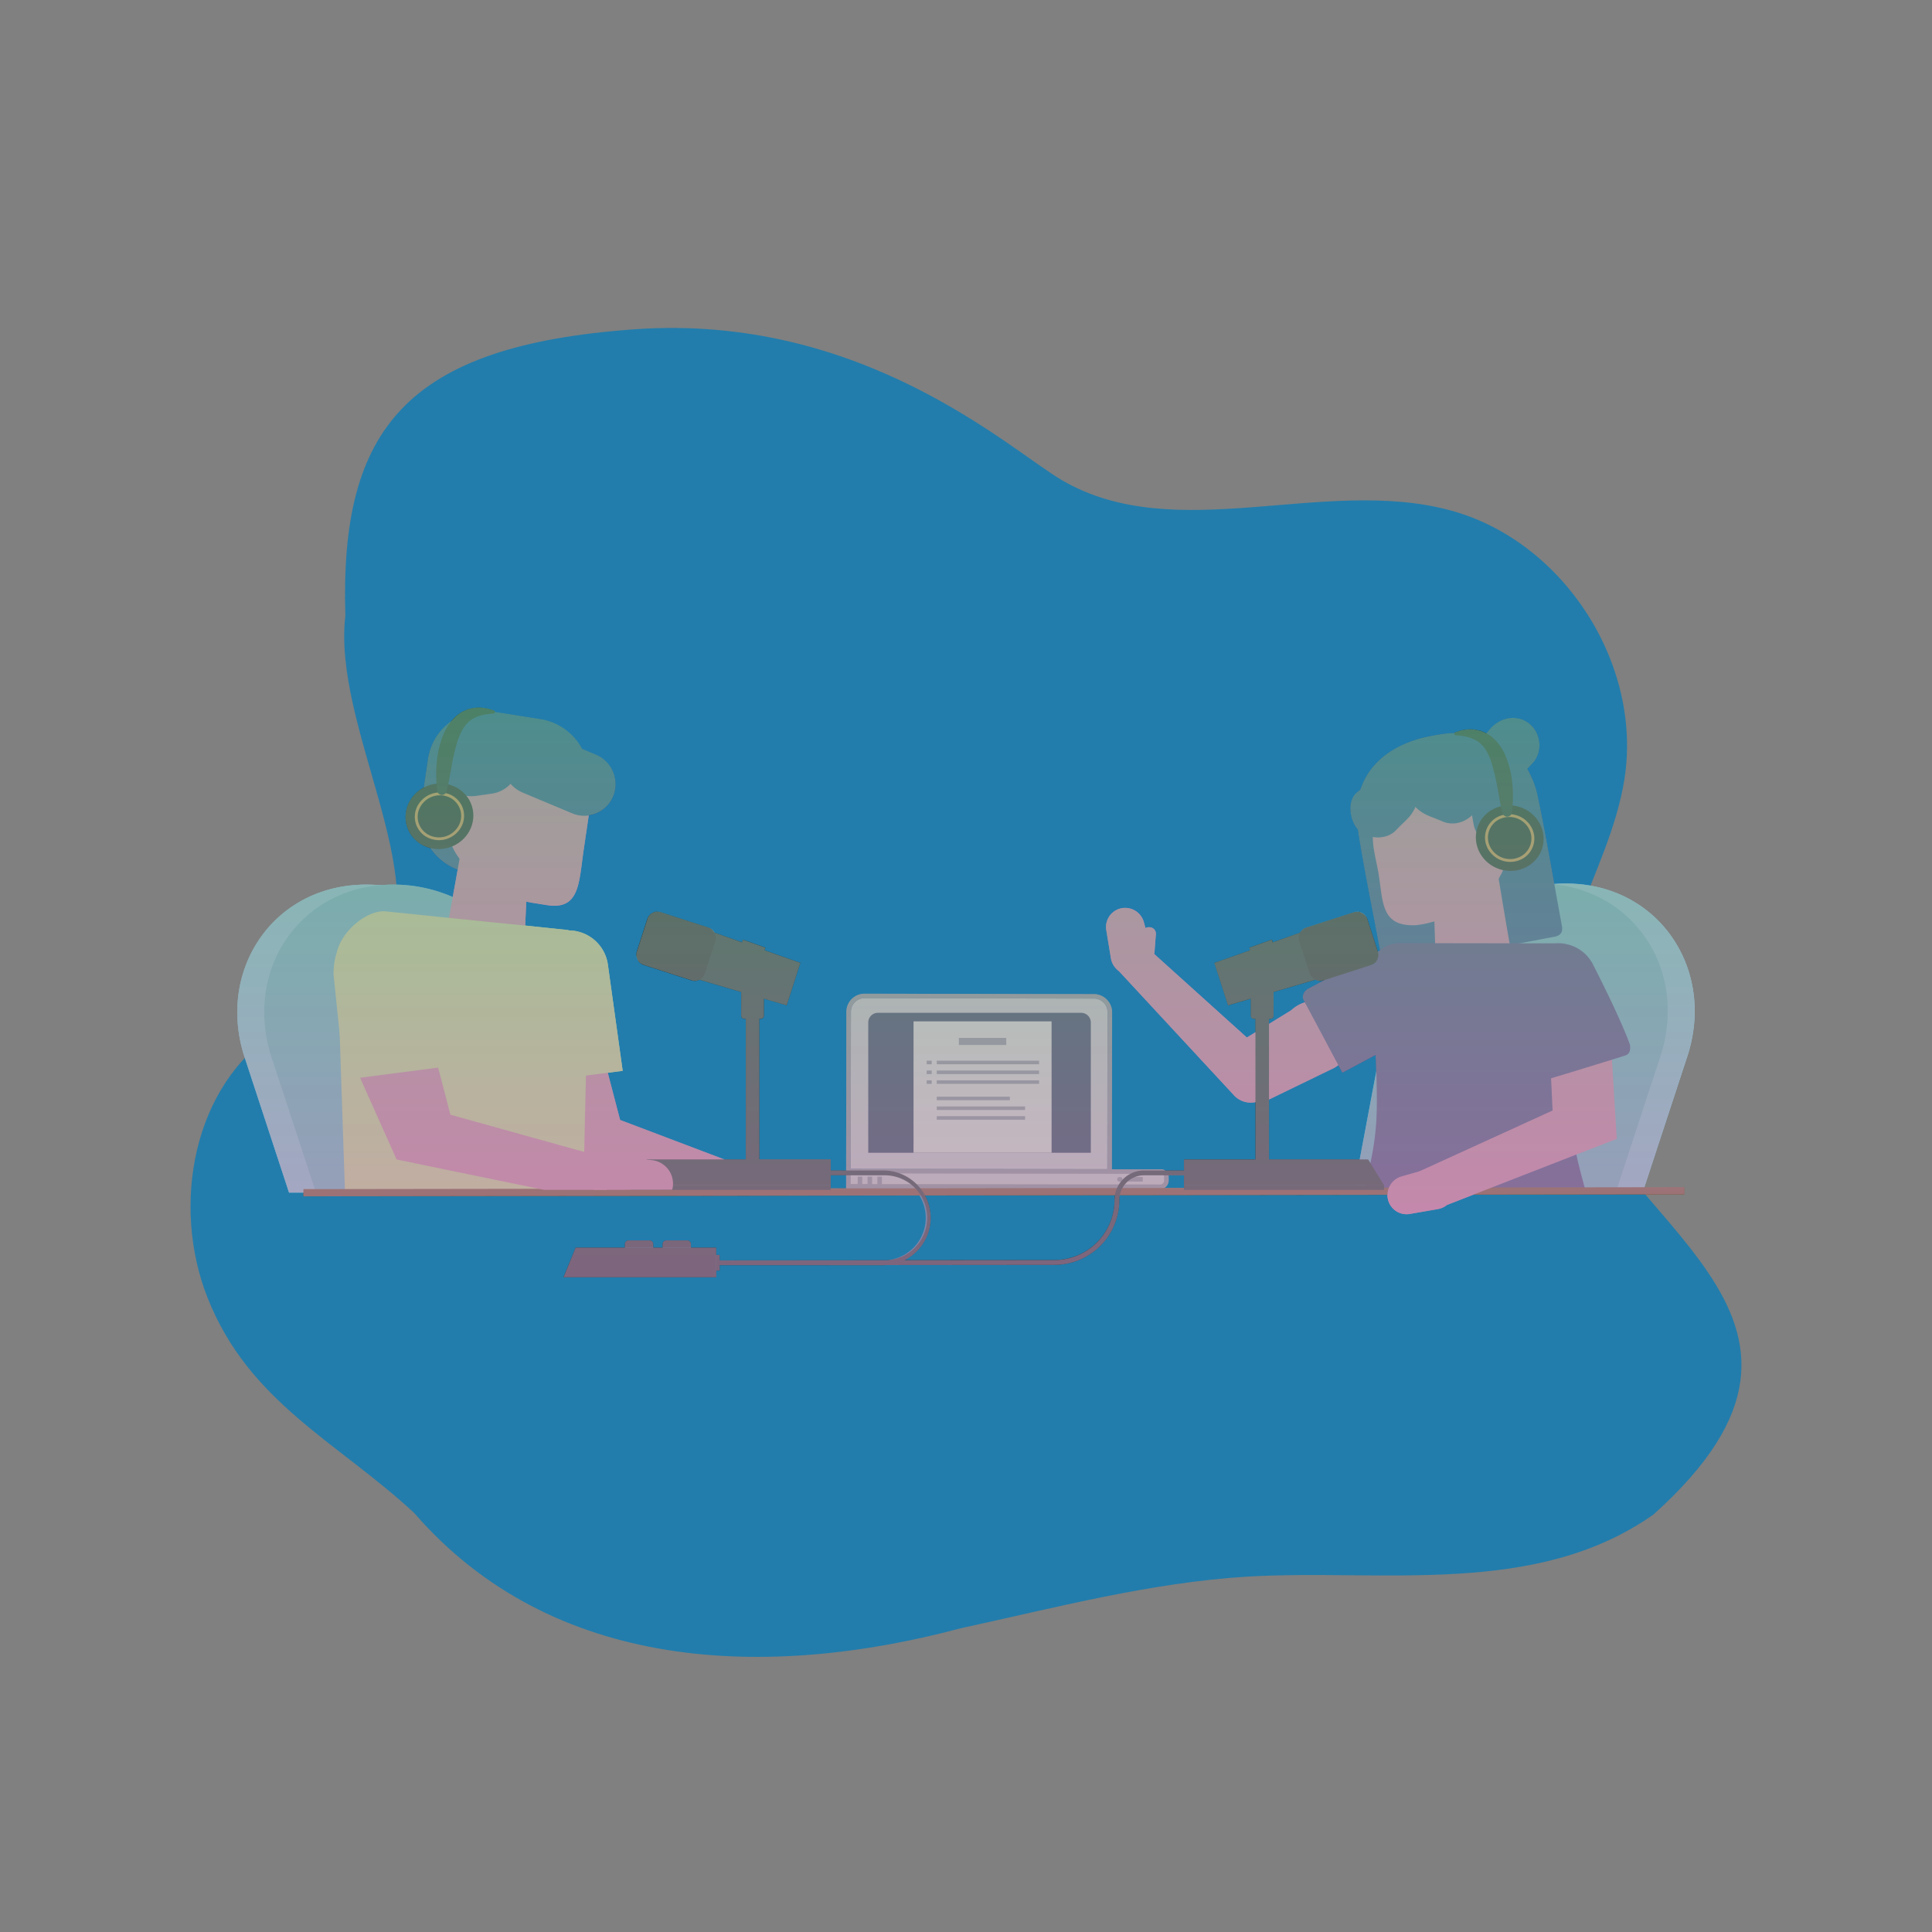 <svg xmlns="http://www.w3.org/2000/svg" xmlns:xlink="http://www.w3.org/1999/xlink" viewBox="0 0 1200 1200"><rect x="0" y="0" width="1200" height="1200" fill="#808080" stroke="none"/><defs><style>.cls-1{isolation:isolate;}.cls-2{fill:#227dac;}.cls-3{fill:#e1e2e3;}.cls-4{fill:#9297a2;}.cls-5{fill:#152a51;}.cls-6{fill:#fdfcf3;}.cls-7{fill:#99d6f5;}.cls-8{fill:#70c1de;}.cls-9{fill:#1a4b96;}.cls-10{fill:#f184b4;}.cls-11{fill:#443988;}.cls-12{fill:#1a4b95;}.cls-13{fill:#f184b2;}.cls-14{fill:#eaea9b;}.cls-15{fill:#80431d;}.cls-16{fill:#182727;}.cls-17{fill:#121515;}.cls-18{fill:#f59341;}.cls-19{opacity:0.65;mix-blend-mode:soft-light;}.cls-20{fill:url(#linear-gradient);}.cls-21{fill:url(#linear-gradient-2);}.cls-22{fill:url(#linear-gradient-3);}.cls-23{fill:url(#linear-gradient-4);}.cls-24{fill:url(#linear-gradient-5);}.cls-25{fill:url(#linear-gradient-6);}</style><linearGradient id="linear-gradient" x1="600" y1="865.35" x2="600" y2="351.71" gradientUnits="userSpaceOnUse"><stop offset="0" stop-color="#c57db2"/><stop offset="1" stop-color="#56bc80"/></linearGradient><linearGradient id="linear-gradient-2" x1="950.74" y1="865.35" x2="950.74" y2="576.29" xlink:href="#linear-gradient"/><linearGradient id="linear-gradient-3" x1="950.77" y1="453.82" x2="950.77" y2="446.5" xlink:href="#linear-gradient"/><linearGradient id="linear-gradient-4" x1="951.06" y1="865.35" x2="951.06" y2="351.71" xlink:href="#linear-gradient"/><linearGradient id="linear-gradient-5" x1="951.38" y1="578.17" x2="951.38" y2="322.86" xlink:href="#linear-gradient"/><linearGradient id="linear-gradient-6" x1="842.69" y1="865.35" x2="842.69" y2="576.52" xlink:href="#linear-gradient"/></defs><g class="cls-1"><g id="Layer_1" data-name="Layer 1"><path class="cls-2" d="M128.93,806.1c-22.79-57.61-9-132.7,43.4-165.7,22-13.85,49.93-20.54,64.83-41.83C270.22,546,206.47,451,214.5,382.57,211,266.45,252,214.72,393.91,204.54s233.52,74.94,265.74,93.75c70.61,41.22,162.48-2.68,241.37,18.76,70.15,19.06,119.47,95.55,107.88,167.31-9.45,58.49-53.5,112.47-41.85,170.56,30.9,106,199.69,160.38,60,285.72-73,51.6-168,33.79-252.07,38.61-60.37,3.67-119.25,19.28-178.35,32.12-120.09,32.05-253.31,27.64-339.43-71.71C209.44,895.46,154.62,871,128.93,806.1Z"/><path class="cls-3" d="M528.52,628.48l-.14,97c0,.16,0,.32,0,.48l159.37.23c0-.16,0-.32,0-.48l.14-97a8.42,8.42,0,0,0-.72-3.44,8.47,8.47,0,0,0-3.49-3.88,8.33,8.33,0,0,0-4.23-1.14L537,620A8.47,8.47,0,0,0,528.52,628.48Z"/><path class="cls-4" d="M525.55,725.5c0,.17,0,.32,0,.49h0l0,12.26,195.05.29a5.29,5.29,0,0,0,5.28-5.27V731a4.71,4.71,0,0,0-4.7-4.71l-30.57,0c0-.17,0-.32,0-.49l.14-97a11.16,11.16,0,0,0-1-4.6,11.43,11.43,0,0,0-3.1-4.09,10.78,10.78,0,0,0-1.56-1.09,11.19,11.19,0,0,0-5.64-1.52L537,617.21a11.29,11.29,0,0,0-11.3,11.27Zm3-97A8.47,8.47,0,0,1,537,620l142.49.21a8.33,8.33,0,0,1,4.23,1.14,8.47,8.47,0,0,1,3.49,3.88,8.42,8.42,0,0,1,.72,3.44l-.14,97c0,.16,0,.32,0,.48L528.39,726c0-.16,0-.32,0-.48Z"/><path class="cls-3" d="M528.38,728.82v6.6l192.21.28a2.44,2.44,0,0,0,2.45-2.44V731a1.87,1.87,0,0,0-1.86-1.88Z"/><rect class="cls-4" x="703.3" y="727.44" width="2.83" height="10.2" transform="translate(-28.84 1436.18) rotate(-89.92)"/><path class="cls-4" d="M695.34,733.94h.47a1.42,1.42,0,0,0,0-2.84h-.48a1.42,1.42,0,0,0,0,2.84Z"/><rect class="cls-4" x="531.61" y="732.04" width="5.16" height="2.83" transform="translate(-200.04 1266.59) rotate(-89.92)"/><rect class="cls-4" x="537.71" y="732.05" width="5.16" height="2.83" transform="translate(-193.96 1272.69) rotate(-89.92)"/><rect class="cls-4" x="543.81" y="732.06" width="5.16" height="2.83" transform="translate(-187.88 1278.8) rotate(-89.92)"/><path class="cls-5" d="M545.26,629.09H671.53a6,6,0,0,1,6,6V716a0,0,0,0,1,0,0H539.29a0,0,0,0,1,0,0V635.06A6,6,0,0,1,545.26,629.09Z"/><rect class="cls-6" x="567.41" y="634.39" width="85.75" height="81.61"/><rect class="cls-4" x="595.57" y="644.67" width="29.43" height="4.4"/><rect class="cls-4" x="581.84" y="658.83" width="63.54" height="2.2"/><rect class="cls-4" x="575.57" y="658.83" width="3.13" height="2.2" transform="translate(1154.27 1319.86) rotate(180)"/><rect class="cls-4" x="575.57" y="664.93" width="3.13" height="2.2" transform="translate(1154.27 1332.05) rotate(180)"/><rect class="cls-4" x="575.57" y="671.02" width="3.13" height="2.2" transform="translate(1154.27 1344.24) rotate(180)"/><rect class="cls-4" x="581.84" y="664.93" width="63.54" height="2.2"/><rect class="cls-4" x="581.84" y="671.02" width="63.54" height="2.2"/><rect class="cls-4" x="581.84" y="681.17" width="45.4" height="2.2"/><rect class="cls-4" x="581.84" y="687.23" width="54.86" height="2.2"/><rect class="cls-4" x="581.84" y="693.28" width="54.86" height="2.2"/><path class="cls-7" d="M342.45,740.53l-162.92.24-27.57-84c-16.87-51.36,14.49-102.34,67.66-107l.24,0c.71-.07,1.41-.11,2.12-.15,1.81-.13,3.63-.18,5.47-.18,2.5,0,5,.09,7.45.3l.89.08,2.07.2a94.2,94.2,0,0,1,41.81,15.48q3.81,2.53,7.35,5.44a97.93,97.93,0,0,1,26.23,32.89v0a94.28,94.28,0,0,1,4.4,10.63q.93,2.67,1.68,5.4,1.05,3.75,1.78,7.63l3.14,16.61,4.62,24.5h0l.41,2.15,7.3,38.69h0Z"/><path class="cls-8" d="M359.17,740.51l-162.91.23-27.58-84c-16.79-51.17,14.28-102,67.11-106.92l.56-.06.24,0c.71-.06,1.41-.11,2.11-.14,1.81-.13,3.63-.18,5.48-.18,2.5,0,5,.09,7.45.29,1,.08,2,.18,3,.29a92.41,92.41,0,0,1,26.62,7.17,96.83,96.83,0,0,1,24.88,15.71,98.92,98.92,0,0,1,19.19,22.47,95.65,95.65,0,0,1,8.37,17.09,92.72,92.72,0,0,1,4.19,15.06l.16.81,7.61,40.36,8.63,45.74,1.52,8Z"/><path class="cls-7" d="M857.55,739.85l162.92.24,27.57-84c16.87-51.36-14.49-102.34-67.66-107l-.24,0c-.71-.07-1.41-.11-2.12-.15-1.81-.13-3.63-.18-5.47-.18q-3.59,0-7.11.27l-.34,0-.89.08-2.07.2a93.24,93.24,0,0,0-29.31,8.38,99.15,99.15,0,0,0-41.18,36.63h0s0,0,0,0l-.85,1.41c-.89,1.45-1.73,2.94-2.53,4.45a93.78,93.78,0,0,0-5.2,11.56,92.58,92.58,0,0,0-4.18,15.05L874.52,650l-14.95,79.16Z"/><path class="cls-8" d="M840.83,739.83l162.91.23,27.58-84c16.67-50.76-13.77-101.17-65.85-106.8l-1.26-.12-.56-.06-.24,0c-.7-.06-1.41-.11-2.11-.14-1.81-.13-3.63-.18-5.47-.18q-3.76,0-7.46.29c-1,.08-2,.18-3,.29a91.55,91.55,0,0,0-13.55,2.58q-4.3,1.15-8.46,2.72h0a96.94,96.94,0,0,0-28,16.28c-1.5,1.26-3,2.56-4.42,3.92a98.37,98.37,0,0,0-10.09,11c-1,1.32-2,2.67-3,4.05a97.69,97.69,0,0,0-5.8,9.3,94.67,94.67,0,0,0-5.75,12.58,92.72,92.72,0,0,0-4.19,15.06l-7.37,39h0l-.71,3.82Z"/><path class="cls-9" d="M951.89,474.1c-2.1,2.28-6.06,6.43-8.11,8.8-6.29,7.28-18,6.12-23.42,1.3h0c-5.44-4.82-8.84-18.21-1.4-24.2,2.42-1.94,5.83-6.65,8.08-8.81,6.93-6.64,17.14-7,23.66-1.07h0C957.23,456.06,958.33,467.1,951.89,474.1Z"/><path class="cls-9" d="M965.55,581.81c-32.92,6.26-67.63,12.68-100.59,18.64-4,.73-6-1-6.73-4.72-4.59-24.91-11.15-56.73-14.79-80.33-4.64-30,11.8-48.95,38-56.59a116,116,0,0,1,17.9-3.31c27.21-2.27,49.39,9.49,55.79,39.2,5,23.34,10.35,55.39,15,80.3C970.82,578.75,969.55,581.05,965.55,581.81Z"/><path class="cls-10" d="M918.88,621.18l-.5.07a23.53,23.53,0,0,1-26.58-22.6c-.58-18-1.23-36-1.74-54q20-1.84,40-3.76,4.27,26.46,8.94,52.86A23.55,23.55,0,0,1,918.88,621.18Z"/><path class="cls-10" d="M879.39,574.66a55.78,55.78,0,0,0,8.58-1.58c20.27-4.86,49.42-21.51,47.68-45.53a103.81,103.81,0,0,0-3.38-18.24c-6.19-22.33-19.21-30.64-41.93-29a47.55,47.55,0,0,0-8.6,1.6c-21.94,6.42-30.75,19.29-28.86,42,.44,5.33,2.55,13.77,3.26,18.06C859.17,560.22,857.49,575.6,879.39,574.66Z"/><path class="cls-10" d="M923.35,524.34c1.77,9.8,10.06,15,19.65,12.54a18.32,18.32,0,0,0,13.83-21.16c-1.75-9.79-10.07-15-19.67-12.54A18.27,18.27,0,0,0,923.35,524.34Z"/><path class="cls-9" d="M875.84,506.74c-1.93,2.45-6.29,6.2-8.38,8.54-6.41,7.19-18.18,5.56-23.43.61h0c-5.25-4.95-8.31-18.52-.63-24.21,2.49-1.85,5.91-6.62,8.34-8.57,7.48-6,16.73-7.2,23.86-.2h0C882.73,489.9,881.79,499.22,875.84,506.74Z"/><path class="cls-9" d="M895.82,510.14c-2.82-1.26-8.28-3.15-11-4.65-8.41-4.6-12.79-12.94-8.92-22.07h0c3.86-9.13,12.91-11.83,22-8.93,3,.94,8.17,3.38,11,4.67A17,17,0,0,1,918,501h0C914.63,509,904.5,514,895.82,510.14Z"/><path class="cls-9" d="M915.41,512.51c-1.07-5.32-2.43-14-3-19.36-.71-6.25,2.71-11.07,8.62-12h0c5.9-.93,10.63,2.6,11.87,8.77,1.07,5.33,2.43,14,3,19.37.71,6.26-2.72,11.06-8.62,12h0C921.38,522.22,916.64,518.69,915.41,512.51Z"/><path class="cls-10" d="M789.33,682.39l39.54-19.19a22.58,22.58,0,0,0,6.53-32.7h0a22.64,22.64,0,0,0-33.51-2.93l-31.81,19.54a20.29,20.29,0,0,0-8.47,24.41h0A20.13,20.13,0,0,0,789.33,682.39Z"/><path class="cls-11" d="M884.34,639.38l-50.58,26.91-24-45.06c-1.29-2.42,0-5.63,2.91-7.17L858,589.94a18.41,18.41,0,0,1,24.92,7.44l9.17,17.2A18.35,18.35,0,0,1,884.34,639.38Z"/><path class="cls-11" d="M847.12,739.84l137.79.2c-2-7.56-4.09-14.91-5.81-22.95a161.25,161.25,0,0,1-3.38-24.49c-.42-7-.51-16.23-.4-26.44s.42-21.17.8-31.72c.58-15.9,1.32-30.69,1.8-39.66a8.39,8.39,0,0,0-6.6-8.65h0a9,9,0,0,0-1.74-.19L869,585.79a16.29,16.29,0,0,0-2.9.25h0a16.36,16.36,0,0,0-3.7,1h0a17.61,17.61,0,0,0-5.12,3.24,15.84,15.84,0,0,0-1.93,2.09h0a17,17,0,0,0-2.88,5.3,17.22,17.22,0,0,0-.85,6.68c1.11,16.37,2.6,40.74,3.23,61.39h0c0,1,.06,2,.1,3,.25,9.06.31,17.28.08,23.58-.58,16.22-3.36,28.48-6.23,40.55C848.2,735.27,847.65,737.54,847.12,739.84Z"/><path class="cls-10" d="M788.2,656.83l-77.27-69.66-8.6,7.34-8.59,7.33,72.06,77.75a14.25,14.25,0,0,0,20.7,1.52h0C792.31,675.73,793.65,662.69,788.2,656.83Z"/><path class="cls-10" d="M696.36,564.16h0a11.9,11.9,0,0,0-9.21,13.62L690,595.13a12.07,12.07,0,0,0,14.38,9.92l1.87-.4a11.92,11.92,0,0,0,8.92-14.91l-4.7-17A12.07,12.07,0,0,0,696.36,564.16Z"/><path class="cls-10" d="M709.53,579.53l-.83,11.05a4,4,0,0,0,3.66,4.32l.48,0a4,4,0,0,0,4.26-3.65l.83-11a4,4,0,0,0-3.66-4.32l-.48,0A3.94,3.94,0,0,0,709.53,579.53Z"/><path class="cls-12" d="M306,442l29.65,4.7a36,36,0,0,1,29.86,40.73l-4.4,29.75a35.05,35.05,0,0,1-40.23,29.61l-29.65-4.71a36,36,0,0,1-29.85-40.72l4.39-29.76A35.05,35.05,0,0,1,306,442Z"/><path class="cls-13" d="M271.73,607.4c17.61,2.44,35.16,5.3,52.71,8.19,1.06-27.88,2.56-55.72,3.68-83.6q-20.78-2.4-41.55-4.88Q279.58,567.34,271.73,607.4Z"/><path class="cls-13" d="M339.68,562.18l-9.1-1.44c-20.5-3.25-54.41-25.71-51.37-46.28l2.85-19.34a37.14,37.14,0,0,1,42.63-31.37l9.09,1.44a38.13,38.13,0,0,1,31.63,43.16l-2.85,19.33C359.52,548.26,360.18,565.44,339.68,562.18Z"/><path class="cls-12" d="M324.6,492.27l30.72,12.88a19.43,19.43,0,0,0,25.58-10.58h0a19.93,19.93,0,0,0-10.77-25.82l-30.72-12.88a19.43,19.43,0,0,0-25.58,10.58h0A19.93,19.93,0,0,0,324.6,492.27Z"/><path class="cls-12" d="M295.51,494.37l10-1.43A19.48,19.48,0,0,0,322,470.65h0a19.88,19.88,0,0,0-22.35-16.78l-10,1.43a19.49,19.49,0,0,0-16.47,22.3h0A19.86,19.86,0,0,0,295.51,494.37Z"/><path class="cls-13" d="M292.37,510.83c-1.54,10.64-10.64,16.08-20.27,13.83a20,20,0,0,1-15.42-22.07c1.51-10.63,10.65-16.08,20.29-13.84A19.9,19.9,0,0,1,292.37,510.83Z"/><path class="cls-13" d="M457.28,722.94l-.7,13.67-.19,3.76-38.75.06-14.2-3.66-25.81-6.65-.28-.07-7-1.8-1.89-.49h0l-5.87-1.51-.55-.14-6.9-1.78-3.4-.88-3.92-8.78L345,708.31l-15.18-34c-.24-.57-.47-1.14-.71-1.7h0c-.29-.71-.57-1.39-.84-2.08h0c-3.61-9.07-6-17.3-4.62-24.5a20.23,20.23,0,0,1,7.4-11.91A26.54,26.54,0,0,1,348,628a27.15,27.15,0,0,1,16.21,5.34l.54.41a27.23,27.23,0,0,1,5.92,6.39l6.84,26.23,7.65,29.28,71,26.9Z"/><path class="cls-13" d="M497.36,739.16a10.92,10.92,0,0,1-.12,1.15l-49.59.07a14.55,14.55,0,0,1-.18-3.18l.12-2.31a14.27,14.27,0,0,1,8.55-12.38,14,14,0,0,1,7.4-1.09l20.93,2.46A14.65,14.65,0,0,1,497.36,739.16Z"/><path class="cls-14" d="M377.56,599.11l9.2,66-61.18,8c-3.29.43-6.4-2.39-6.94-6.3l-6.08-58.46c.15-14.3,5.27-26.06,18.56-27.79l19-2.46A24.63,24.63,0,0,1,377.56,599.11Z"/><path class="cls-14" d="M365.66,595.28l-.4,17.09-.44,19L364,666.27l-1.17,50.51-.18,7.43-.37,16.29-148,.22-3.57-106.08v-.06l-1.36-40s0,0,0,0l-.1-3.18c3.08-13.74,19.6-26.63,30.58-25.31l39,4,8.19.84,19.07,1.94,20.11,2,19.11,2h0l5.77.59A16.31,16.31,0,0,1,365.66,595.28Z"/><rect class="cls-15" x="188.51" y="737.94" width="857.68" height="4.5" transform="translate(-1.08 0.9) rotate(-0.08)"/><path class="cls-10" d="M881.22,727.71s17,16.18,17.54,20.71l80.34-31.33,25.11-9.7-3-49.19-.45-7.33a19.11,19.11,0,0,0-38.07,3.45l.72,15.44.93,20Z"/><path class="cls-11" d="M945.44,617.13l17,52.91s31.5-9.49,46.94-14.42c3.31-1.07,3.34-4,3-6.76-4.91-13.69-15.83-35.87-23-49.91a23.86,23.86,0,0,0-21.24-13h0A23.88,23.88,0,0,0,945.44,617.13Z"/><path class="cls-10" d="M862.05,744.89h0a11.89,11.89,0,0,0,13.69,9.1l17.33-3a12.09,12.09,0,0,0,9.81-14.46l-.41-1.86a11.93,11.93,0,0,0-15-8.82l-16.92,4.83A12.07,12.07,0,0,0,862.05,744.89Z"/><polygon class="cls-16" points="516.01 736.26 391.7 736.26 401.64 720.13 516.01 720.13 516.01 736.26"/><rect class="cls-16" x="463.21" y="617.21" width="8.42" height="106.95"/><polygon class="cls-16" points="488.63 624.46 396.63 597.48 406.71 566.2 497.14 598.06 488.63 624.46"/><rect class="cls-17" x="397.75" y="570.53" width="44.44" height="34.43" rx="6.55" transform="translate(200.68 -100.54) rotate(17.88)"/><rect class="cls-16" x="460.6" y="586.04" width="14.89" height="2.27" transform="translate(224.86 -123.25) rotate(19.66)"/><path class="cls-16" d="M460.34,615.92h14.15a0,0,0,0,1,0,0v15a1.92,1.92,0,0,1-1.92,1.92H462.26a1.92,1.92,0,0,1-1.92-1.92v-15A0,0,0,0,1,460.34,615.92Z"/><rect class="cls-16" x="391.7" y="736.26" width="124.31" height="2.81"/><polygon class="cls-16" points="735.39 736.26 859.7 736.26 849.77 720.13 735.39 720.13 735.39 736.26"/><rect class="cls-16" x="779.77" y="617.21" width="8.42" height="106.95" transform="translate(1567.97 1341.37) rotate(180)"/><polygon class="cls-16" points="762.77 624.46 854.78 597.48 844.69 566.2 754.26 598.06 762.77 624.46"/><rect class="cls-17" x="809.21" y="570.53" width="44.44" height="34.43" rx="6.55" transform="translate(1803.14 891.91) rotate(162.12)"/><rect class="cls-16" x="775.91" y="586.04" width="14.89" height="2.27" transform="translate(1718.6 876.55) rotate(160.34)"/><path class="cls-16" d="M778.83,615.92h10.31a1.92,1.92,0,0,1,1.92,1.92v15a0,0,0,0,1,0,0H776.91a0,0,0,0,1,0,0v-15A1.92,1.92,0,0,1,778.83,615.92Z" transform="translate(1567.97 1248.76) rotate(180)"/><rect class="cls-16" x="735.39" y="736.26" width="124.31" height="2.81" transform="translate(1595.09 1475.32) rotate(180)"/><path class="cls-13" d="M377.91,719.68l-.37,7.07-.34,6.6-.29,5.66-39.12,0-91.45-18.83L224.4,671.09c-.24-.57-.47-1.13-.71-1.69-6.35-15.48-9.9-28.63,1.93-38.51a26.5,26.5,0,0,1,17-6.15,27.13,27.13,0,0,1,22.66,12.14l6.84,26.23,7.65,29.28L335.9,708h0l11.85,3.29,5.8,1.61,8.6,2.39,14.45,4Z"/><path class="cls-13" d="M418,735.9c0,.42-.06.83-.11,1.24a13.52,13.52,0,0,1-.38,1.81l-48.75.07a14.49,14.49,0,0,1-.64-5.08l.12-2.3a14.29,14.29,0,0,1,8.39-12.33,14.29,14.29,0,0,1,7.55-1.15l21,2.46A14.65,14.65,0,0,1,418,735.9Z"/><path class="cls-14" d="M272.13,595.9l9.2,66-61.18,8c-3.29.43-6.39-2.39-6.94-6.3l-6.07-58.46c.14-14.31,5.26-26.06,18.56-27.79l19-2.47A24.62,24.62,0,0,1,272.13,595.9Z"/><polygon class="cls-16" points="444.86 793.34 349.96 793.34 357.54 774.9 444.86 774.9 444.86 793.34"/><path class="cls-16" d="M390.38,770.44h13.11a2.25,2.25,0,0,1,2.25,2.25v2.21a0,0,0,0,1,0,0H388.12a0,0,0,0,1,0,0v-2.21A2.25,2.25,0,0,1,390.38,770.44Z"/><path class="cls-16" d="M413.79,770.44H426.9a2.25,2.25,0,0,1,2.25,2.25v2.21a0,0,0,0,1,0,0H411.54a0,0,0,0,1,0,0v-2.21A2.25,2.25,0,0,1,413.79,770.44Z"/><rect class="cls-16" x="444.86" y="779.46" width="2.14" height="9.76"/><path class="cls-16" d="M548.63,785.84H445.93v-3l104.94-.09A26.4,26.4,0,0,0,548.63,730H510.77v-3h37.86a29.4,29.4,0,0,1,13.14,55.7l93.2-.09a37.35,37.35,0,0,0,37.27-37.3A18.33,18.33,0,0,1,710.55,727h29.12v3H710.55a15.33,15.33,0,0,0-15.31,15.31A40.36,40.36,0,0,1,655,785.65l-104,.1Q549.83,785.84,548.63,785.84Z"/><ellipse class="cls-17" cx="272.93" cy="507.02" rx="21.13" ry="20.31" transform="translate(-141.83 107.61) rotate(-17.79)"/><path class="cls-18" d="M259,501.23a14.38,14.38,0,0,0,7.65,19.43,15.81,15.81,0,0,0,20.26-7.86,14.38,14.38,0,0,0-7.66-19.43A15.81,15.81,0,0,0,259,501.23Zm1.66.69A13.93,13.93,0,0,1,278.48,495a12.66,12.66,0,0,1,6.75,17.13,13.92,13.92,0,0,1-17.85,6.94A12.66,12.66,0,0,1,260.64,501.92Z"/><path class="cls-16" d="M277.4,491.49c1.38-5.52,2.22-11,3.23-16.33a127.1,127.1,0,0,1,3.72-15.38L285,458l.74-1.7c.25-.56.46-1.16.75-1.68s.59-1,.88-1.56l.44-.79c.15-.25.34-.46.51-.69l1-1.42c.36-.45.8-.79,1.18-1.23a6,6,0,0,1,1.27-1.16c3.58-2.89,8.89-4.25,14.71-4.55h0a1,1,0,0,0,.93-1,.9.9,0,0,0-.61-.83c-1.41-.5-2.86-1-4.36-1.35-.76-.14-1.54-.24-2.32-.33a12.64,12.64,0,0,0-2.39-.2,21,21,0,0,0-4.95.51,19.53,19.53,0,0,0-2.5.65l-2.39,1.07a11.91,11.91,0,0,0-2.27,1.32,25.19,25.19,0,0,0-2.13,1.55,27.12,27.12,0,0,0-3.49,3.72l-1.5,2c-.46.69-.81,1.4-1.22,2.1s-.81,1.41-1.15,2.12l-.92,2.16a59.62,59.62,0,0,0-4,17.47,73.37,73.37,0,0,0,.47,17.22,2.8,2.8,0,0,0,3.26,2.31,3,3,0,0,0,2.41-2.16Z"/><ellipse class="cls-17" cx="937.68" cy="520.52" rx="20.31" ry="21.13" transform="translate(155.61 1254.38) rotate(-72.21)"/><path class="cls-18" d="M931.39,506.88a14.36,14.36,0,0,0-7.66,19.42A15.8,15.8,0,0,0,944,534.16a14.37,14.37,0,0,0,7.66-19.42A15.81,15.81,0,0,0,931.39,506.88Zm11.85,25.67a13.93,13.93,0,0,1-17.86-6.93,12.69,12.69,0,0,1,6.75-17.14A13.94,13.94,0,0,1,950,515.42,12.66,12.66,0,0,1,943.24,532.55Z"/><path class="cls-16" d="M933.21,505c-1.38-5.52-2.22-11-3.22-16.32a128.07,128.07,0,0,0-3.72-15.38l-.61-1.81-.74-1.7c-.25-.55-.46-1.16-.75-1.68s-.59-1-.88-1.56l-.44-.79c-.16-.24-.35-.45-.52-.69l-1-1.41c-.37-.45-.8-.8-1.19-1.24a6.09,6.09,0,0,0-1.27-1.16c-3.58-2.88-8.89-4.25-14.71-4.55h0a1,1,0,0,1-.94-1,.92.92,0,0,1,.62-.83c1.41-.5,2.86-1,4.35-1.35.77-.13,1.54-.23,2.33-.33a13.45,13.45,0,0,1,2.39-.2,21,21,0,0,1,4.95.51,20,20,0,0,1,2.5.66l2.39,1.07a11.05,11.05,0,0,1,2.26,1.32,20.64,20.64,0,0,1,2.13,1.54,26.59,26.59,0,0,1,3.5,3.72l1.49,2c.47.69.82,1.4,1.23,2.1s.81,1.41,1.15,2.13l.91,2.15a59.33,59.33,0,0,1,4,17.47,73.37,73.37,0,0,1-.47,17.22,2.8,2.8,0,0,1-3.27,2.31,2.93,2.93,0,0,1-2.4-2.16Z"/><g class="cls-19"><path class="cls-20" d="M980.38,549.09l-.24,0c-.71-.07-1.41-.11-2.12-.15-1.81-.13-3.63-.18-5.47-.18q-3.59,0-7.11.27c-3.36-18.82-6.89-38.55-10.28-54.31a57.52,57.52,0,0,0-6.48-17.16l3.21-3.44c6.44-7,5.34-18-1.19-24S934,444.55,927,451.19c-1.08,1-2.43,2.66-3.81,4.29a4.41,4.41,0,0,0-.54-.24l-2.39-1.07a20,20,0,0,0-2.5-.66,21,21,0,0,0-4.95-.51,13.45,13.45,0,0,0-2.39.2c-.79.1-1.56.2-2.33.33-1.49.39-2.94.85-4.35,1.35a.94.94,0,0,0-.48.4c-1.3,0-2.6.11-3.93.22a116,116,0,0,0-17.9,3.31C863.54,464,850.19,474.53,845,490.24a15.16,15.16,0,0,1-1.62,1.44c-7.38,5.46-4.85,18.19,0,23.58,0,0,0,.09,0,.13l-.73-.61.73.61h0c3.39,21.93,9.29,50.94,13.78,74.92l-1.37.73-6.54-20.27a6.54,6.54,0,0,0-4.54-4.31l-.08-.27-.41.15a6.45,6.45,0,0,0-3.22.21l-29.82,9.61a6.55,6.55,0,0,0-3.76,3.14l-16.9,6-.6-1.67-14,5,.57,1.6-22.27,7.84,8.52,26.4,14.13-4.14v10.59a1.92,1.92,0,0,0,1.92,1.92h.94v8.32l-5.33,3.28-57.63-52a3.85,3.85,0,0,0,.29-1.18l.83-11a4,4,0,0,0-3.66-4.32l-.48,0a3.93,3.93,0,0,0-2.33.53l-1-3.62a12.07,12.07,0,0,0-14.1-8.63,11.9,11.9,0,0,0-9.21,13.62L690,595.13a12.1,12.1,0,0,0,4.74,7.79l71.07,76.67a14.31,14.31,0,0,0,14,5v35.57H735.39V727H723.73a4.7,4.7,0,0,0-2.56-.77l-30.57,0c0-.17,0-.32,0-.49l.14-97a11.16,11.16,0,0,0-1-4.6,11.43,11.43,0,0,0-3.1-4.09,10.78,10.78,0,0,0-1.56-1.09,11.19,11.19,0,0,0-5.64-1.52L537,617.21a11.29,11.29,0,0,0-11.3,11.27l-.14,97c0,.17,0,.32,0,.49h0v1H516v-6.91H471.63v-87.3h.94a1.92,1.92,0,0,0,1.92-1.92V620.32l14.14,4.14,8.51-26.4-22.27-7.84.57-1.6-14-5-.59,1.67-16.91-6a6.52,6.52,0,0,0-3.76-3.14l-29.82-9.61a6.42,6.42,0,0,0-3.21-.21l-.42-.15-.08.27a6.56,6.56,0,0,0-4.54,4.31l-6.54,20.29a6.55,6.55,0,0,0,1.16,6.15l-.08.26.41.13a6.62,6.62,0,0,0,2.74,1.71l29.81,9.62a6.54,6.54,0,0,0,4.89-.36l25.86,7.59v14.74a1.92,1.92,0,0,0,1.92,1.92h.95v87.3H449.87l-64.69-24.52-7.65-29.28h0l9.23-1.2-9.2-66a24.66,24.66,0,0,0-24.21-21.25,17,17,0,0,0-2.26-.41l-5.77-.59h0l-19.11-2,.69-14.93c1.27.31,2.51.57,3.69.76l9.1,1.44c20.5,3.26,19.84-13.92,22.88-34.5l2.85-19.33c.09-.63.17-1.26.23-1.88a19.34,19.34,0,0,0,15.26-11.9h0a19.93,19.93,0,0,0-10.77-25.82l-8.54-3.58a35.85,35.85,0,0,0-25.94-18.48l-28.2-4.47h0a.9.9,0,0,0-.61-.83c-1.41-.5-2.86-1-4.36-1.35-.76-.14-1.54-.24-2.32-.33a12.64,12.64,0,0,0-2.39-.2,21,21,0,0,0-4.95.51,19.53,19.53,0,0,0-2.5.65l-2.39,1.07a11.91,11.91,0,0,0-2.27,1.32,25.19,25.19,0,0,0-2.13,1.55,37.78,37.78,0,0,0-3.17,3.29,35.1,35.1,0,0,0-14.59,23.7l-2.6,17.61a21.28,21.28,0,0,0-9.43,9.86,19.77,19.77,0,0,0,10.53,26.73,20.79,20.79,0,0,0,2.93.94,35.92,35.92,0,0,0,17.05,13.5q-1.51,8.46-3.05,16.91A92.42,92.42,0,0,0,254.59,550c-1-.11-2-.21-3-.29-2.46-.2-4.95-.3-7.45-.29-1.85,0-3.67.05-5.48.18-.7,0-1.4.08-2.11.14l-.24,0-.56.06-.89-.08c-2.46-.21-5-.3-7.45-.3-1.84,0-3.66.05-5.47.18-.71,0-1.41.08-2.12.15l-.24,0c-53.17,4.64-84.53,55.62-67.66,107l27.57,84h9v2.31L571,742.51a26.38,26.38,0,0,1-20.17,40.24L447,782.84v-3.38h-2.14V774.9H429.15v-2.21a2.25,2.25,0,0,0-2.25-2.25H413.79a2.25,2.25,0,0,0-2.25,2.25v2.21h-5.8v-2.21a2.26,2.26,0,0,0-2.26-2.25h-13.1a2.26,2.26,0,0,0-2.26,2.25v2.21H357.54L350,793.34h94.9v-4.12H447v-3.38H548.63q1.2,0,2.37-.09l104-.1a40.36,40.36,0,0,0,40.27-40.3,14.94,14.94,0,0,1,.3-3l166.24-.24a11.66,11.66,0,0,0,.27,2.8,11.89,11.89,0,0,0,13.69,9.1l17.33-3a12.27,12.27,0,0,0,5.69-2.61h0L915.2,742l131-.19v-4.5l-24.83,0L1048,656.07C1064.91,604.71,1033.55,553.73,980.38,549.09ZM788.2,632.83h.94a1.92,1.92,0,0,0,1.92-1.92V616.17l25.86-7.59a6.54,6.54,0,0,0,4.89.36l1.1-.36-10.29,5.48c-2.9,1.54-4.2,4.75-2.91,7.17l.72,1.35a22.88,22.88,0,0,0-8.54,5L788.2,636Zm0,50.07c.38-.16.76-.33,1.13-.51l39.54-19.19a23.47,23.47,0,0,0,2.35-1.65l2.54,4.74,20.65-11c.15,3.57.28,7.08.38,10.5h0l-.71,3.82-9.53,50.5H788.2Zm-52.81,53.36v1.51l-12.14,0a5.24,5.24,0,0,0,2.61-4.52V731a4.17,4.17,0,0,0-.1-.94h9.62ZM525.54,730v8H516V730Zm166.7,15.31A37.35,37.35,0,0,1,655,782.65l-93.2.09a29.39,29.39,0,0,0,12.74-40.24l118-.17A17.76,17.76,0,0,0,692.24,745.35Z"/><path class="cls-21" d="M950.7,450.12l.07,0Z"/><path class="cls-22" d="M950.77,450.16Z"/><path class="cls-23" d="M950.77,450.16l.59.32Z"/><path class="cls-24" d="M951.36,450.48Z"/><path class="cls-25" d="M842.71,514.78Z"/></g></g></g></svg>